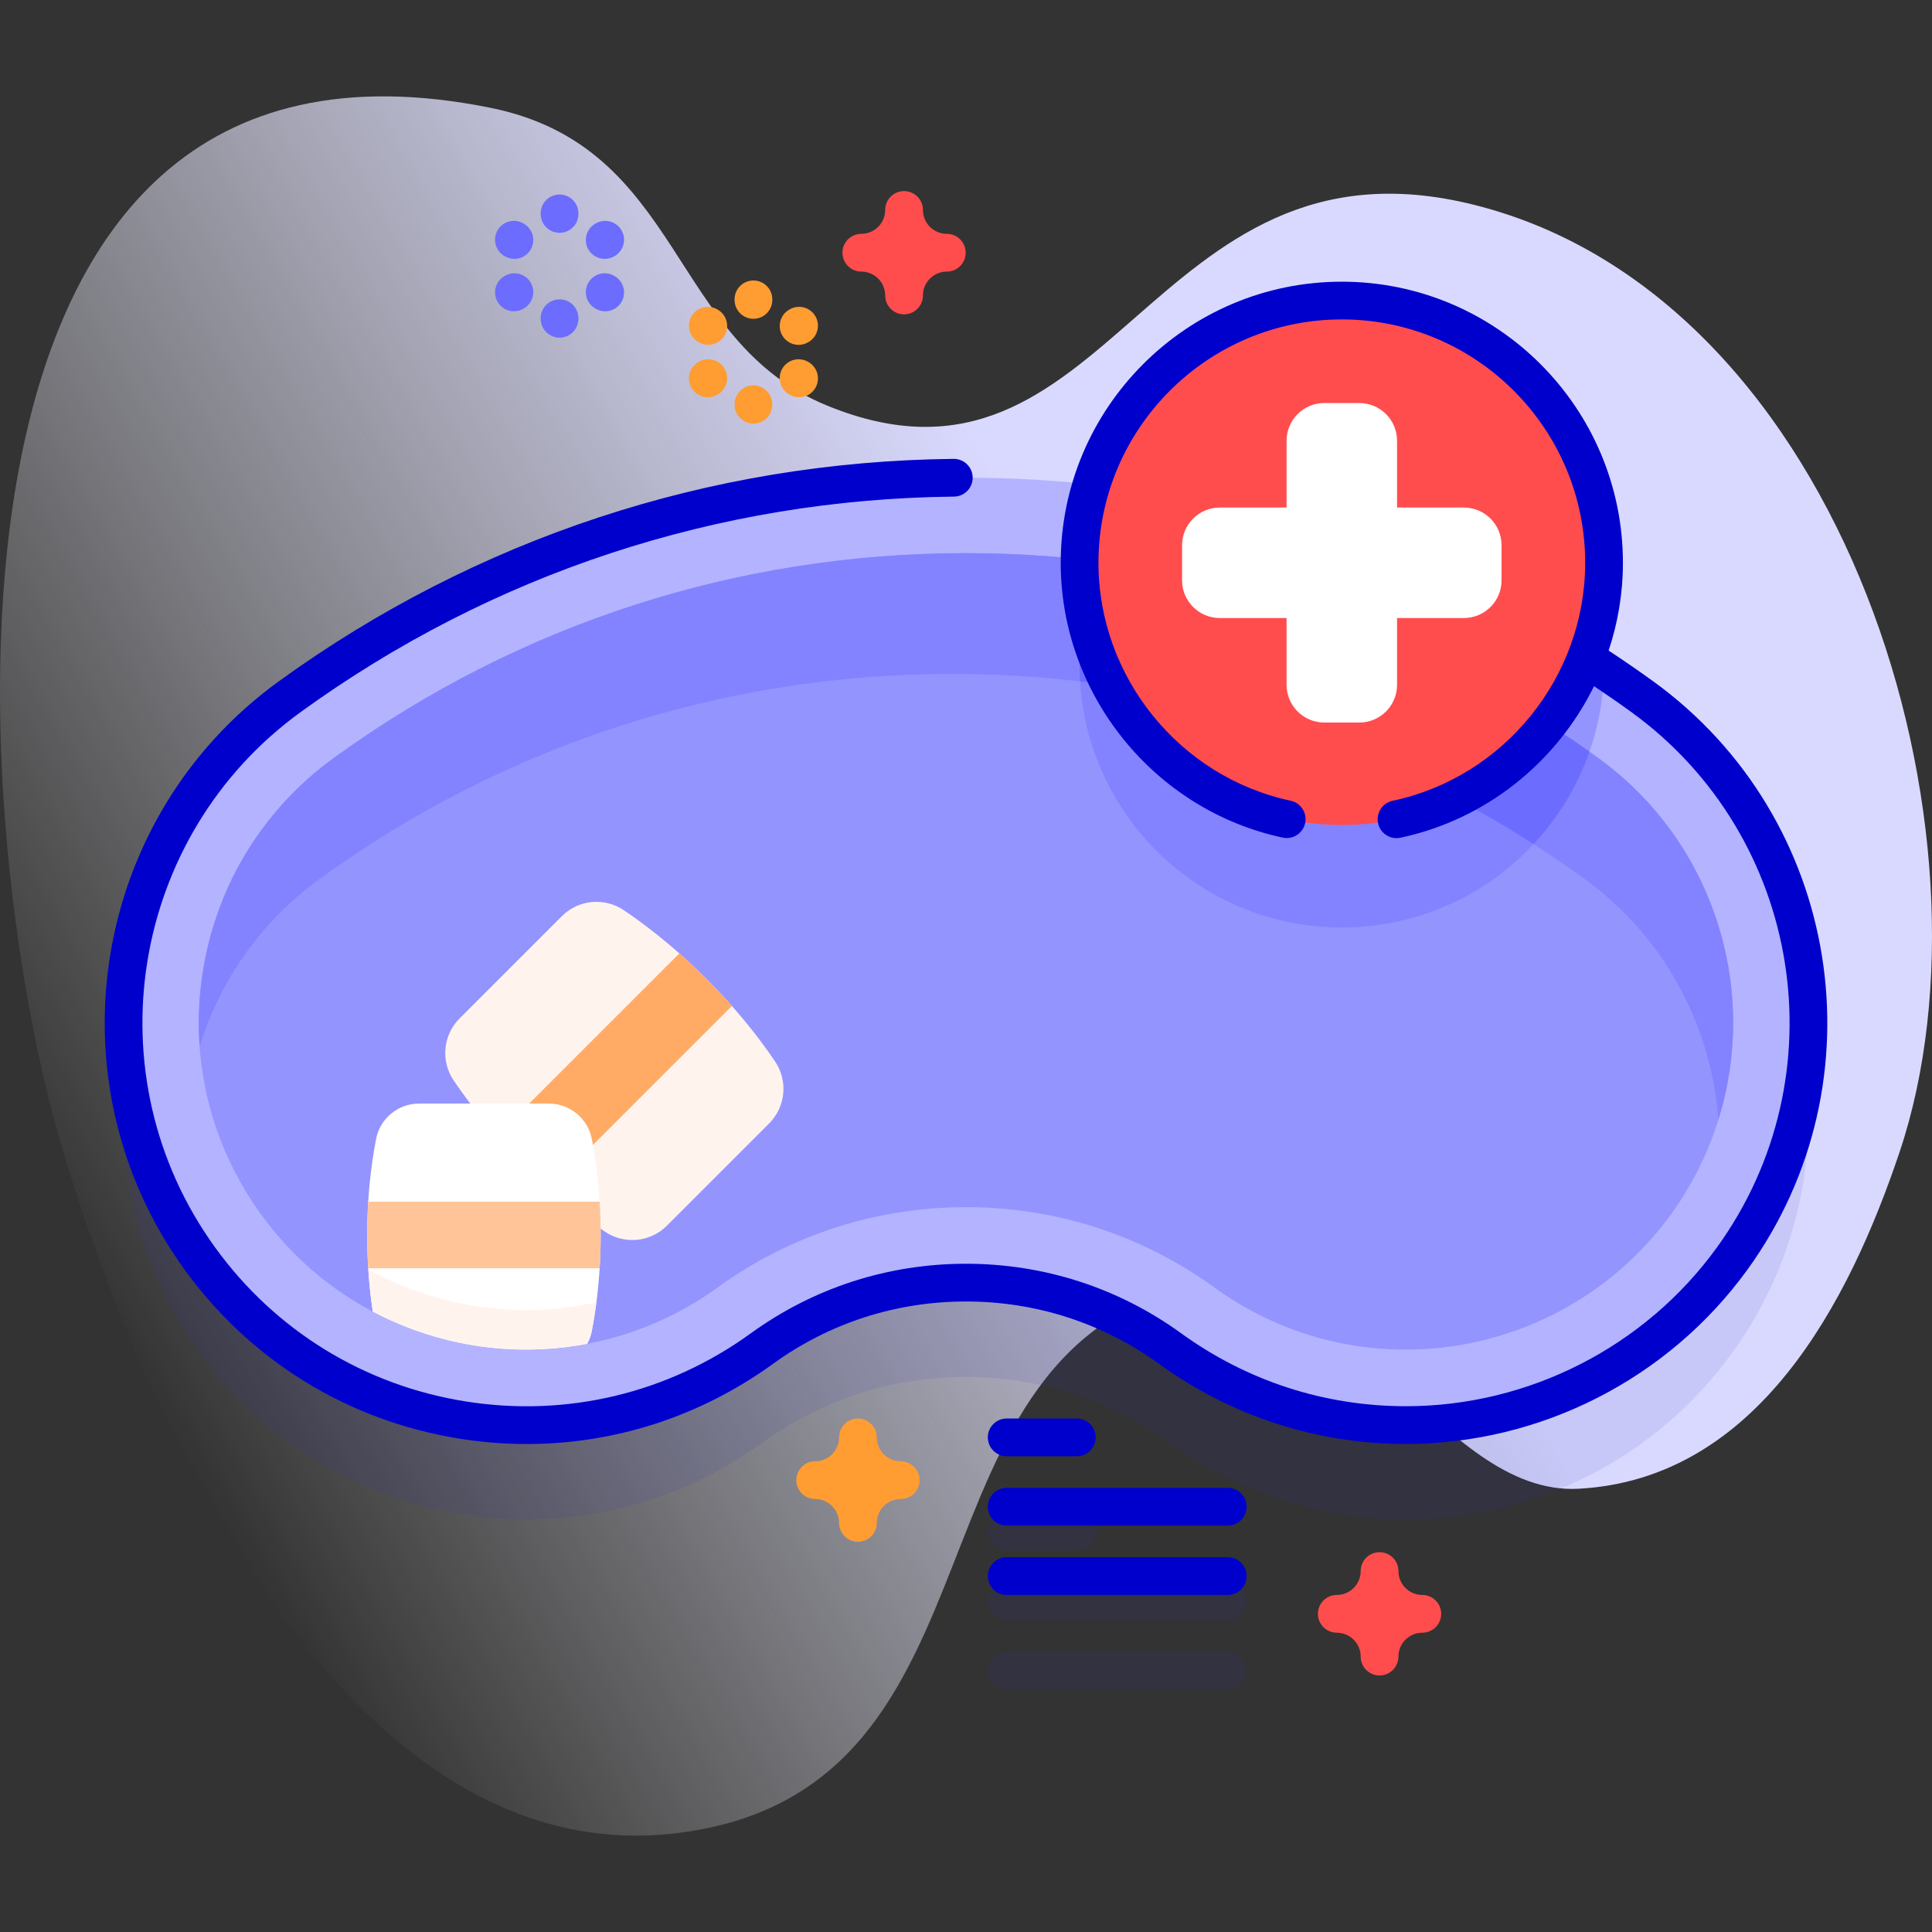 <svg id="Capa_1" enable-background="new 0 0 512 512" height="512" viewBox="0 0 512 512" width="512" xmlns="http://www.w3.org/2000/svg" xmlns:xlink="http://www.w3.org/1999/xlink"><rect x="0" y="0" width="512" height="512" fill="#333333" stroke="none"/><linearGradient id="SVGID_1_" gradientUnits="userSpaceOnUse" x1="23.821" x2="459.531" y1="343.269" y2="91.711"><stop offset="0" stop-color="#fff" stop-opacity="0"/><stop offset=".253" stop-color="#eef" stop-opacity=".403"/><stop offset=".629" stop-color="#d9d9ff"/></linearGradient><g><g><path d="m16.074 302.88c18.727 64.003 72.707 194.564 163.922 182.845 91.486-11.755 55.758-129.725 139.508-145.894 36.867-7.118 61.857 56.689 98.806 54.704 47.588-2.557 71.81-49.663 85.108-89.264 28.197-83.968-14.029-226.352-112.858-251.011-86.244-21.519-96.332 83.855-171.322 53.248-42.149-17.203-37.938-68.576-89.272-78.942-155.299-31.36-138.811 189.15-113.892 274.314z" fill="url(#SVGID_1_)"/></g><g><g><g opacity=".1"><g><path d="m372.548 402.666c33.039.003 65.607-15.297 86.468-44.101 34.554-47.707 23.891-114.392-23.815-148.946-52.411-37.961-114.378-58.026-179.201-58.026-64.825 0-126.794 20.065-179.203 58.028-47.706 34.555-58.367 101.24-23.812 148.946 34.554 47.708 101.244 58.366 148.945 23.812 15.779-11.428 34.477-17.47 54.07-17.47 19.592 0 38.29 6.041 54.07 17.471 18.904 13.692 40.796 20.284 62.478 20.286z" fill="#2626bc"/></g><g><circle cx="355.596" cy="174.145" fill="#2626bc" r="69.494"/></g><g><g><path d="m285.366 410.918h-18.583c-2.762 0-5-2.239-5-5s2.238-5 5-5h18.583c2.762 0 5 2.239 5 5s-2.238 5-5 5z" fill="#2626bc"/></g><g><path d="m325.366 429.3h-58.583c-2.762 0-5-2.239-5-5s2.238-5 5-5h58.583c2.762 0 5 2.239 5 5s-2.238 5-5 5z" fill="#2626bc"/></g><g><path d="m325.366 447.681h-58.583c-2.762 0-5-2.239-5-5s2.238-5 5-5h58.583c2.762 0 5 2.239 5 5s-2.238 5-5 5z" fill="#2626bc"/></g></g></g><g><g><path d="m372.548 377.666c33.039.003 65.607-15.297 86.468-44.101 34.554-47.707 23.891-114.392-23.815-148.946-52.411-37.961-114.378-58.026-179.201-58.026-64.825 0-126.794 20.065-179.203 58.028-47.706 34.555-58.367 101.24-23.812 148.946 34.554 47.708 101.244 58.366 148.945 23.812 15.779-11.428 34.477-17.47 54.07-17.47 19.592 0 38.29 6.041 54.07 17.471 18.904 13.692 40.796 20.284 62.478 20.286z" fill="#b3b3ff"/><path d="m425.08 177.59c-.69 37.79-31.53 68.21-69.48 68.21-38.38 0-69.5-31.12-69.5-69.5 0-17.66 6.59-33.79 17.45-46.05 43.38 6.76 84.62 22.78 121.53 47.34z" fill="#9494ff"/><path d="m78.171 332.383c-3.246-3.247-6.27-6.795-8.988-10.548-13.579-18.747-19.045-41.66-15.391-64.516s15.991-42.923 34.737-56.502c48.975-35.474 106.885-54.225 167.471-54.225 60.582 0 118.492 18.75 167.469 54.224 3.753 2.719 7.301 5.742 10.546 8.987 14.394 14.394 23.265 33.571 24.98 53.998 1.731 20.63-4.014 41.238-16.177 58.031-16.252 22.44-42.521 35.835-70.268 35.832-18.313-.001-35.862-5.7-50.748-16.482-19.212-13.917-41.967-21.274-65.801-21.274-23.837 0-46.591 7.356-65.803 21.273-16.793 12.163-37.401 17.91-58.03 16.181-20.424-1.713-39.602-10.585-53.995-24.977-.002-.001-.001 0-.002-.002z" fill="#9494ff"/><path d="m421.22 199.21c-9.46 27.13-35.27 46.59-65.62 46.59-38.38 0-69.5-31.12-69.5-69.5 0-9.77 2.02-19.07 5.66-27.5 46.59 5.79 90.75 22.92 129.46 50.41z" fill="#8383ff"/></g><g><path d="m203.834 297.717-27.114 27.114c-4.4 4.4-11.299 5.04-16.451 1.551-7.354-4.98-14.768-11.084-21.857-18.172-7.088-7.088-13.192-14.503-18.172-21.857-3.49-5.153-2.85-12.051 1.551-16.451l27.114-27.114c4.4-4.4 11.299-5.041 16.451-1.551 7.354 4.98 14.768 11.084 21.857 18.172 7.088 7.088 13.192 14.503 18.172 21.857 3.489 5.152 2.849 12.05-1.551 16.451z" fill="#fff3ee"/><path d="m193.962 266.581-48.374 48.374c-2.426-2.138-4.817-4.391-7.179-6.754-2.357-2.357-4.61-4.748-6.742-7.168l48.374-48.374c2.42 2.132 4.811 4.386 7.168 6.742 2.362 2.363 4.615 4.754 6.753 7.18z" fill="#ffab66"/></g><g><path d="m159.19 327.28c0 8.98-.84 17.55-2.34 25.37-.24 1.25-.67 2.42-1.27 3.48-7.66 1.46-15.53 1.89-23.41 1.23-11.77-.99-23.12-4.35-33.38-9.78-.96-6.4-1.48-13.22-1.48-20.3 0-8.99.84-17.56 2.34-25.38 1.05-5.48 5.83-9.44 11.41-9.44h34.38c5.58 0 10.36 3.96 11.41 9.44 1.5 7.82 2.34 16.39 2.34 25.38z" fill="#fff"/><path d="m158.918 336.101h-61.33c-.182-2.893-.27-5.837-.27-8.832 0-2.988.087-5.932.27-8.818h61.33c.182 2.886.27 5.83.27 8.818 0 2.995-.088 5.939-.27 8.832z" fill="#ffc599"/></g><path d="m455.376 296.753c-.021-.318-.042-.636-.071-.948-1.711-20.421-10.578-39.598-24.975-53.995-3.246-3.246-6.795-6.272-10.543-8.987-48.981-35.476-106.893-54.228-167.471-54.221-60.585 0-118.497 18.752-167.471 54.221-15.372 11.144-26.446 26.644-31.94 44.47-.474-6.583-.191-13.287.884-19.976 3.663-22.854 15.995-42.921 34.74-56.505 48.974-35.468 106.886-54.221 167.471-54.221s118.497 18.753 167.471 54.221c3.755 2.722 7.297 5.742 10.543 8.987 14.397 14.397 23.264 33.573 24.982 54.002.941 11.194-.325 22.374-3.62 32.952z" fill="#8383ff"/><path d="m421.22 199.21c-3.21 9.2-8.29 17.51-14.8 24.48-36.48-23.43-77.34-38.06-120.19-43.11-.09-1.42-.13-2.84-.13-4.28 0-9.77 2.02-19.07 5.66-27.5 46.59 5.79 90.75 22.92 129.46 50.41z" fill="#6c6cff"/></g><g><circle cx="355.596" cy="149.145" fill="#ff4d4d" r="69.494"/><path d="m387.932 134.504h-17.695v-17.695c0-5.523-4.477-10-10-10h-9.282c-5.523 0-10 4.477-10 10v17.695h-17.695c-5.523 0-10 4.477-10 10v9.282c0 5.523 4.477 10 10 10h17.695v17.695c0 5.523 4.477 10 10 10h9.282c5.523 0 10-4.477 10-10v-17.695h17.695c5.523 0 10-4.477 10-10v-9.282c0-5.523-4.477-10-10-10z" fill="#fff"/></g><g fill="#00c"><path d="m438.135 180.569c-3.869-2.802-7.837-5.534-11.828-8.157 2.449-7.372 3.783-15.201 3.783-23.267 0-41.076-33.418-74.494-74.494-74.494s-74.494 33.417-74.494 74.494c0 34.906 24.746 65.537 58.841 72.832 2.702.58 5.357-1.142 5.936-3.843.577-2.7-1.144-5.358-3.844-5.936-29.513-6.315-50.933-32.833-50.933-63.054 0-35.562 28.932-64.494 64.494-64.494s64.494 28.932 64.494 64.494c0 30.274-21.465 56.802-51.038 63.078-2.701.573-4.426 3.228-3.853 5.929.499 2.351 2.574 3.963 4.886 3.963.344 0 .693-.036 1.043-.11 22.82-4.843 41.447-20.129 51.311-40.162 3.316 2.21 6.608 4.491 9.83 6.825 45.396 32.881 55.58 96.566 22.698 141.964-19.063 26.322-49.868 42.034-82.409 42.034-.002 0-.007 0-.009 0-21.493-.001-42.083-6.687-59.545-19.334-16.638-12.052-36.35-18.422-57.003-18.422-20.655 0-40.366 6.37-57.004 18.42-21.99 15.93-48.87 22.339-75.681 18.054-26.814-4.287-50.354-18.759-66.282-40.75-32.882-45.396-22.701-109.082 22.695-141.964 50.646-36.685 110.5-56.416 173.09-57.061 2.761-.028 4.977-2.29 4.948-5.051-.028-2.744-2.262-4.948-4.999-4.948-.018 0-.035 0-.053 0-64.673.666-126.519 21.055-178.852 58.961-49.862 36.118-61.045 106.068-24.927 155.93 17.495 24.155 43.351 40.051 72.803 44.759 5.968.954 11.936 1.425 17.863 1.425 23.328 0 46.004-7.305 65.262-21.255 14.92-10.807 32.604-16.519 51.138-16.519 18.533 0 36.216 5.713 51.138 16.521 19.178 13.891 41.797 21.234 65.41 21.235h.01c35.734-.001 69.57-17.259 90.508-46.167 36.114-49.864 24.929-119.814-24.933-155.93z"/><path d="m266.783 385.918h18.583c2.762 0 5-2.239 5-5s-2.238-5-5-5h-18.583c-2.762 0-5 2.239-5 5s2.238 5 5 5z"/><path d="m325.366 394.3h-58.583c-2.762 0-5 2.239-5 5s2.238 5 5 5h58.583c2.762 0 5-2.239 5-5s-2.238-5-5-5z"/><path d="m325.366 412.681h-58.583c-2.762 0-5 2.239-5 5s2.238 5 5 5h58.583c2.762 0 5-2.239 5-5s-2.238-5-5-5z"/></g><path d="m158.05 345.11c-.33 2.58-.73 5.1-1.2 7.54-.24 1.25-.67 2.42-1.27 3.48-7.66 1.46-15.53 1.89-23.41 1.23-11.77-.99-23.12-4.35-33.38-9.78-.54-3.59-.94-7.31-1.18-11.14 10.57 5.8 22.34 9.39 34.56 10.41 8.73.73 17.45.13 25.88-1.74z" fill="#fff3ee"/></g><path d="m365.596 444.015c-2.762 0-5-2.239-5-5 0-3.492-2.841-6.333-6.333-6.333-2.762 0-5-2.239-5-5s2.238-5 5-5c3.492 0 6.333-2.841 6.333-6.333 0-2.761 2.238-5 5-5s5 2.239 5 5c0 3.492 2.841 6.333 6.333 6.333 2.762 0 5 2.239 5 5s-2.238 5-5 5c-3.492 0-6.333 2.841-6.333 6.333 0 2.761-2.239 5-5 5z" fill="#ff4d4d"/><path d="m239.586 83.306c-2.762 0-5-2.239-5-5 0-3.492-2.841-6.333-6.333-6.333-2.762 0-5-2.239-5-5s2.238-5 5-5c3.492 0 6.333-2.841 6.333-6.333 0-2.761 2.238-5 5-5s5 2.239 5 5c0 3.492 2.842 6.333 6.334 6.333 2.762 0 5 2.239 5 5s-2.238 5-5 5c-3.492 0-6.334 2.841-6.334 6.333 0 2.761-2.238 5-5 5z" fill="#ff4d4d"/><path d="m227.365 408.584c-2.762 0-5-2.239-5-5 0-3.492-2.841-6.333-6.333-6.333-2.762 0-5-2.239-5-5s2.238-5 5-5c3.492 0 6.333-2.841 6.333-6.333 0-2.761 2.238-5 5-5s5 2.239 5 5c0 3.492 2.841 6.333 6.333 6.333 2.762 0 5 2.239 5 5s-2.238 5-5 5c-3.492 0-6.333 2.841-6.333 6.333 0 2.762-2.238 5-5 5z" fill="#ff9d33"/><g fill="#ff9d33"><g><path d="m199.67 84.483c-2.762 0-5-2.239-5-5v-.15c0-2.761 2.238-5 5-5s5 2.239 5 5v.15c0 2.762-2.238 5-5 5z"/><path d="m199.67 112.268c-2.762 0-5-2.239-5-5v-.15c0-2.761 2.238-5 5-5s5 2.239 5 5v.15c0 2.761-2.238 5-5 5z"/></g><g><path d="m187.699 91.393c-.851 0-1.712-.217-2.5-.674l-.13-.075c-2.39-1.384-3.206-4.442-1.822-6.833 1.384-2.39 4.445-3.205 6.832-1.822l.13.075c2.39 1.384 3.206 4.442 1.822 6.833-.927 1.601-2.606 2.496-4.332 2.496z"/><path d="m211.761 105.285c-.851 0-1.712-.217-2.5-.674l-.13-.075c-2.39-1.384-3.206-4.442-1.822-6.833 1.383-2.39 4.444-3.205 6.832-1.822l.13.075c2.39 1.384 3.206 4.442 1.822 6.833-.927 1.601-2.607 2.496-4.332 2.496z"/></g><g><path d="m187.579 105.285c-1.727 0-3.405-.895-4.332-2.496-1.384-2.39-.567-5.449 1.822-6.833l.13-.075c2.39-1.384 5.449-.567 6.832 1.822 1.384 2.39.567 5.449-1.822 6.833l-.13.075c-.788.457-1.65.674-2.5.674z"/><path d="m211.641 91.393c-1.727 0-3.405-.895-4.332-2.496-1.384-2.39-.567-5.449 1.822-6.833l.13-.075c2.391-1.384 5.449-.567 6.832 1.822 1.384 2.39.567 5.449-1.822 6.833l-.13.075c-.788.457-1.651.674-2.5.674z"/></g></g><g fill="#6c6cff"><g><path d="m148.286 61.699c-2.762 0-5-2.239-5-5v-.15c0-2.761 2.238-5 5-5s5 2.239 5 5v.15c0 2.761-2.238 5-5 5z"/><path d="m148.286 89.483c-2.762 0-5-2.239-5-5v-.15c0-2.761 2.238-5 5-5s5 2.239 5 5v.15c0 2.762-2.238 5-5 5z"/></g><g><path d="m136.315 68.609c-.851 0-1.712-.217-2.5-.674l-.13-.075c-2.39-1.384-3.206-4.442-1.822-6.833 1.384-2.389 4.444-3.204 6.832-1.822l.13.075c2.39 1.384 3.206 4.442 1.822 6.833-.926 1.601-2.606 2.496-4.332 2.496z"/><path d="m160.377 82.501c-.851 0-1.712-.217-2.5-.674l-.13-.075c-2.39-1.384-3.206-4.442-1.822-6.833 1.384-2.39 4.445-3.205 6.832-1.822l.13.075c2.39 1.384 3.206 4.442 1.822 6.833-.927 1.601-2.606 2.496-4.332 2.496z"/></g><g><path d="m136.195 82.501c-1.727 0-3.405-.895-4.332-2.496-1.384-2.39-.567-5.449 1.822-6.833l.13-.075c2.39-1.384 5.449-.567 6.832 1.822 1.384 2.39.567 5.449-1.822 6.833l-.13.075c-.788.457-1.65.674-2.5.674z"/><path d="m160.257 68.609c-1.727 0-3.405-.895-4.332-2.496-1.384-2.39-.567-5.449 1.822-6.833l.13-.075c2.39-1.384 5.449-.567 6.832 1.822 1.384 2.39.567 5.449-1.822 6.833l-.13.075c-.788.457-1.651.674-2.5.674z"/></g></g></g></g></svg>